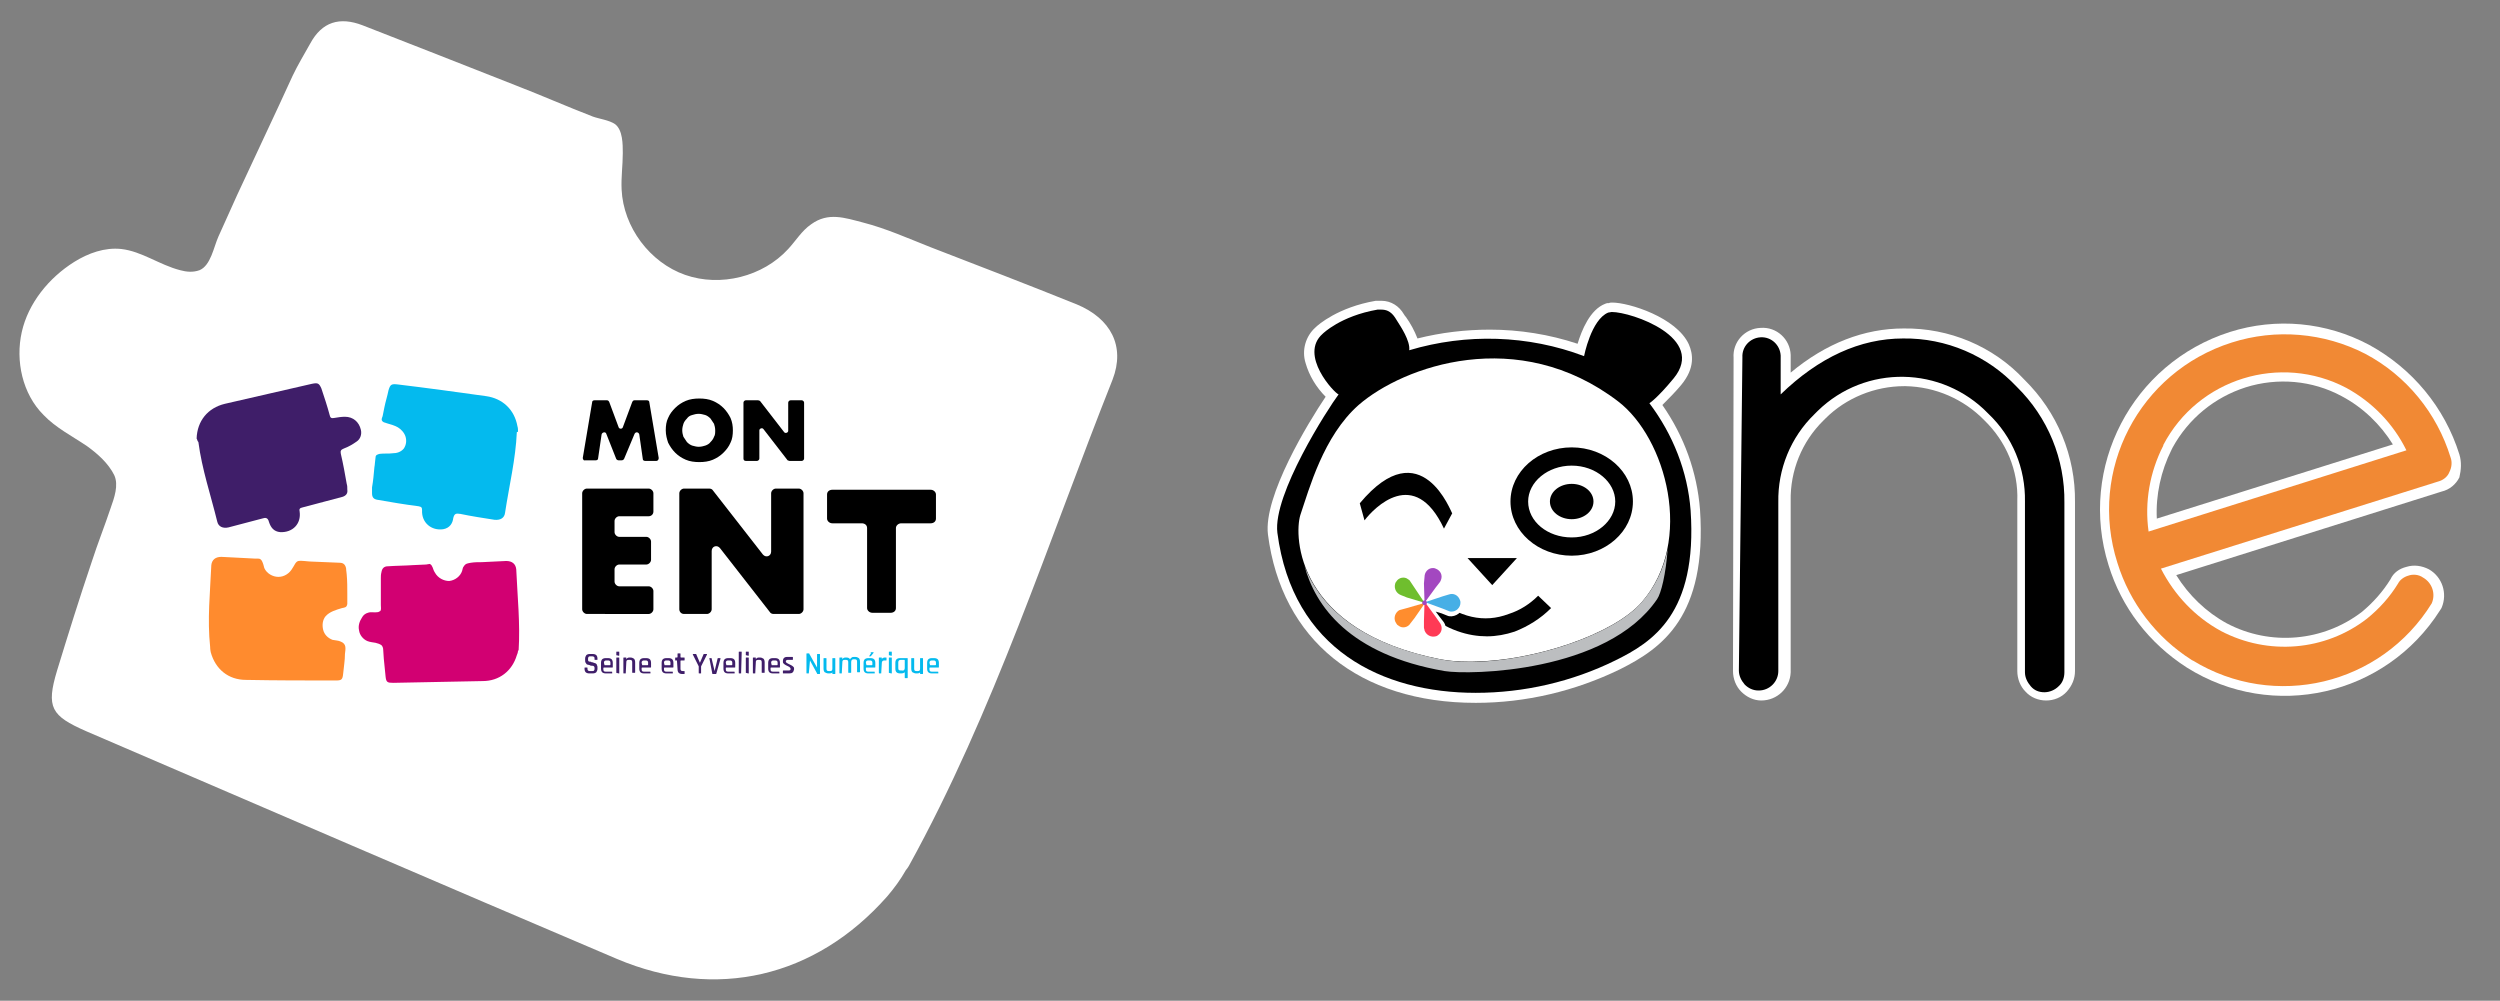 <?xml version="1.0" encoding="utf-8"?>
<!-- Generator: Adobe Illustrator 27.7.0, SVG Export Plug-In . SVG Version: 6.00 Build 0)  -->
<svg version="1.1" id="Calque_1" xmlns="http://www.w3.org/2000/svg" xmlns:xlink="http://www.w3.org/1999/xlink" x="0px" y="0px"
	 viewBox="0 0 424.7 170" style="enable-background:new 0 0 424.7 170;" xml:space="preserve">
<rect x="0" y="0" width="424.7" height="170" fill="#808080" stroke="none"/>
<style type="text/css">
	.st0{fill:#FFFFFF;}
	.st1{fill:#F18934;}
	.st2{fill:#BCBEC0;}
	.st3{fill:#A348C0;}
	.st4{fill:#6FBE2E;}
	.st5{fill:#FF8D2E;}
	.st6{fill:#FF3A55;}
	.st7{fill:#46AFE6;}
	.st8{fill:#3F1E69;}
	.st9{fill:#04BAEE;}
	.st10{fill:#FF8B2E;}
	.st11{fill:#D20072;}
</style>
<g>
	<g id="byONE-contour_00000144332953728488775240000013106278104027135880_">
		<path class="st0" d="M343.9,64.5c-5.3-5.7-12.8-8.8-20.5-8.7c-6.7,0-13.2,2.5-19.2,7.5v-3c-0.1-2.7-2.4-4.8-5.1-4.6
			c-2.7,0.1-4.8,2.4-4.6,5.1l-0.1,53.2c0,1.3,0.5,2.6,1.4,3.5c0.9,0.9,2.1,1.5,3.4,1.5c2.7,0,4.9-2.1,5-4.8c0,0,0-0.1,0-0.1V85.1
			c-0.1-5.1,1.9-10.1,5.6-13.7l0.3-0.3c3.5-3.5,8.4-5.5,13.4-5.5h0.2c5.1,0.1,9.9,2.2,13.4,5.8c3.7,3.6,5.8,8.5,5.6,13.7v28.9
			c0,1.3,0.5,2.6,1.4,3.5c0.9,1,2.2,1.5,3.5,1.5c1.3,0,2.6-0.5,3.5-1.5c0.9-1,1.4-2.2,1.4-3.5V85.3C352.6,77.5,349.5,70,343.9,64.5z
			"/>
		<path d="M296,60.7c-0.1-1.8,1.3-3.3,3.1-3.4c1.8-0.1,3.3,1.3,3.4,3.1V67c6.5-6.3,13.5-9.5,20.8-9.5c7.3-0.1,14.3,2.9,19.3,8.2
			c5.3,5.2,8.2,12.3,8.1,19.7v28.8c0,0.9-0.3,1.8-1,2.4c-0.6,0.6-1.5,1-2.4,1c-0.9,0-1.7-0.3-2.3-1c-0.6-0.7-1-1.5-1-2.4V85.2
			c0.1-5.6-2.1-11-6.2-14.9c-7.9-8.2-20.9-8.4-29-0.5c-0.1,0.1-0.2,0.2-0.3,0.3l-0.3,0.3c-4,3.9-6.2,9.3-6.1,14.9V114
			c0,1.8-1.5,3.3-3.3,3.3c0,0-0.1,0-0.1,0c-0.9,0-1.7-0.4-2.3-1c-0.6-0.7-1-1.5-1-2.4L296,60.7L296,60.7z"/>
		<path class="st0" d="M417.8,77.2c-2.5-8-8-14.6-15.3-18.6c-7.3-3.9-15.8-4.7-23.7-2.2c-16.6,5.3-25.8,23-20.6,39.6
			c2.2,7.2,6.9,13.3,13.3,17.4c14.6,9.2,33.8,4.8,43-9.7c0.1-0.1,0.1-0.2,0.2-0.3l0.1-0.2c1-2.4,0.1-5.2-2.2-6.5
			c-1.2-0.6-2.5-0.8-3.8-0.4c-1.2,0.3-2.2,1-2.7,2.1c-1.3,2.1-2.9,3.9-4.8,5.5c-6.6,5.1-15.6,5.9-23,2c-3.5-1.9-6.5-4.8-8.6-8.2
			l45.1-14.2c1.3-0.3,2.4-1.2,3-2.4C418.1,79.8,418.2,78.5,417.8,77.2z M406.5,75.5l-40.1,12.6c-0.2-4,0.7-8.1,2.5-11.7l0.2-0.4V76
			c2.7-4.9,7.1-8.5,12.4-10.2c5.4-1.7,11.3-1.2,16.3,1.5C401.4,69.2,404.4,72.1,406.5,75.5z"/>
		<path class="st1" d="M409.1,97.8c0.8-0.3,1.8-0.2,2.5,0.3c1.6,0.9,2.2,2.8,1.5,4.4c-8.6,13.9-26.7,18.2-40.6,9.7
			c-0.1,0-0.2-0.1-0.2-0.1c-6-3.8-10.5-9.7-12.6-16.5c-5-15.7,3.7-32.4,19.4-37.4c7.5-2.4,15.7-1.7,22.7,1.9
			c7,3.7,12.2,10.1,14.5,17.6c0.3,0.8,0.2,1.7-0.2,2.5c-0.3,0.8-1.1,1.4-1.9,1.6l-47.1,14.8c2.3,4.5,5.8,8.2,10.2,10.6
			c8,4.2,17.7,3.4,24.8-2.1c2.1-1.7,3.9-3.7,5.3-6C407.7,98.5,408.4,98,409.1,97.8z M408.8,76.5c-2.2-4.5-5.8-8.2-10.2-10.6
			c-11.2-5.9-25.2-1.6-31.1,9.7c0,0,0,0,0,0v0.1c-2.3,4.5-3.2,9.6-2.5,14.6L408.8,76.5z"/>
		<path class="st0" d="M288.8,86.6L288.8,86.6c-0.5-6.4-2.7-12.5-6.4-17.8c1.1-1.1,2.2-2.2,3.2-3.4c2.4-2.9,2-5.3,1.3-6.9
			c-2.1-4.6-10.2-7.1-13-7.1c-0.2,0-0.4,0-0.6,0.1h-0.3l-0.3,0.1c-2.6,1-4,4.5-4.7,6.8c-4.8-1.6-9.9-2.4-14.9-2.4
			c-4.2,0-8.3,0.5-12.3,1.5c-0.5-1.3-1.2-2.6-2-3.7l-0.1-0.1l-0.2-0.3c-0.8-1.4-2.2-2.3-3.8-2.3H234h-0.3c-6.4,1.1-9.8,4.1-10.2,4.5
			c-1.7,1.5-2.4,3.9-1.7,6.1c0.6,2.1,1.8,4.1,3.4,5.7c-2.9,4.3-10.6,16.9-9.8,23.4c2.3,17.9,15.5,28.6,35.3,28.6
			c8.5,0,16.9-2,24.5-5.7C282.4,110.1,290,104.7,288.8,86.6z"/>
		<path d="M287.2,86.7c-0.5-6.6-3-12.9-7-18.2c0,0,1.3-0.8,4.1-4.2c5.7-6.9-7.1-11.3-10.5-11.3c-0.2,0-0.4,0.1-0.6,0.1
			c-2.9,1.2-4.1,7.4-4.1,7.4c-9.5-3.6-20-3.9-29.7-1c0.2-1.6-1.5-4.1-2-4.9c-0.5-0.8-1.1-2-2.7-2H234c-6.3,1.1-9.3,4.1-9.3,4.1
			c-4.1,3.6,2,10.1,2.7,10.3c-1.8,2.4-11.2,17-10.4,23.5c2.6,19.9,17.9,27.2,33.7,27.2c8.2,0,16.4-1.9,23.7-5.5
			C280.7,109.1,288.4,104.3,287.2,86.7z"/>
		<path class="st0" d="M274.9,68.2c-17-13-36.5-6-44.1,0.6c-6,5.3-8.4,14.3-9.9,18.7c-1.1,3.6-0.7,19.7,23.8,24.5
			c1.6,0.3,3.2,0.4,4.7,0.4h0.8c10.3-0.1,23.9-4.6,28.7-10.1C287.9,91.9,283,74.4,274.9,68.2z"/>
		<path class="st2" d="M278.8,102.4c-5.7,6.5-24,11.6-34.1,9.6c-15-3-20.9-10-23.1-15.9c1.8,6.8,7.6,15.1,23.8,17.9
			c4.2,0.7,27.6,0.3,36.1-12.2c0.7-1,1.5-4.3,1.8-8.5C282.6,96.7,281.1,99.8,278.8,102.4z"/>
		<path d="M231,85.5l0.8,2.9c1.6-2.1,8.5-9.3,13.5,1.4l1.4-2.6C246.6,87.3,241.5,72.9,231,85.5z"/>
		<path d="M267,88.2c2,0,3.7-1.3,3.7-3c0-1.7-1.7-3-3.7-3s-3.7,1.3-3.7,3S265,88.2,267,88.2z"/>
		<path d="M267,94.4c-5.7,0-10.4-4.1-10.4-9.2c0-5.1,4.7-9.2,10.4-9.2s10.4,4.1,10.4,9.2C277.4,90.3,272.7,94.4,267,94.4z M267,79.1
			c-4.1,0-7.4,2.8-7.4,6.1c0,3.4,3.3,6.1,7.4,6.1s7.4-2.8,7.4-6.1C274.4,81.9,271.1,79.1,267,79.1z"/>
		<path d="M249.3,94.8h8.4l-4.2,4.6L249.3,94.8z"/>
		<path d="M252.6,108.1c-3.1,0-6.8-1-10.7-4.2l1.8-2.4c4.2,3.4,8.4,4.4,12.6,2.8c1.9-0.6,3.6-1.7,5-3.1l2.2,2.1
			c-1.8,1.8-3.9,3.1-6.2,4C255.8,107.8,254.2,108.1,252.6,108.1z"/>
		<path class="st0" d="M246.6,100.2c-0.2,0-0.5,0-0.7,0.1l-1,0.4l-1,0.3l0.6-0.8l0.7-0.9c0.4-0.6,0.5-1.3,0.3-2
			c-0.2-0.7-0.7-1.2-1.4-1.4c-0.2-0.1-0.4-0.1-0.7-0.1c-1.2,0-2.1,1-2.1,2.2c0,0,0,0,0,0v1.1v1l-0.6-0.8l-0.6-0.9
			c-0.7-1-2-1.2-3-0.5c-0.2,0.1-0.4,0.3-0.5,0.5c-0.4,0.6-0.5,1.3-0.3,2c0.2,0.7,0.7,1.2,1.4,1.4l1.1,0.3l1,0.3l-1,0.3l-1.1,0.3
			c-0.7,0.2-1.2,0.7-1.4,1.4c-0.2,0.7-0.1,1.4,0.3,2c0.7,1,2,1.2,3,0.5c0.2-0.1,0.4-0.3,0.5-0.5l0.6-0.9l0.6-0.8v1v1.1
			c0,0.6,0.2,1.1,0.6,1.5c0.4,0.4,0.9,0.6,1.5,0.7c0.2,0,0.5,0,0.7-0.1c0.7-0.2,1.2-0.7,1.4-1.4c0.2-0.7,0.1-1.4-0.3-1.9l-0.7-0.9
			l-0.6-0.8l1,0.3l1,0.4c0.2,0.1,0.5,0.1,0.7,0.1c1.2-0.1,2.1-1.1,2-2.3c-0.1-1.1-0.9-2-2-2V100.2z"/>
		<path class="st3" d="M242,98c0-0.8,0.6-1.5,1.4-1.5c0.2,0,0.3,0,0.5,0.1l0,0c0.8,0.3,1.2,1.1,0.9,1.9c-0.1,0.2-0.1,0.3-0.2,0.4
			l-0.7,0.9l-1.9,2.6l-0.1-3.3L242,98z"/>
		<path class="st4" d="M238,101.1c-0.8-0.3-1.2-1.1-1-1.9c0-0.1,0.1-0.3,0.2-0.4l0,0c0.4-0.7,1.4-0.9,2-0.4c0.2,0.1,0.3,0.2,0.4,0.4
			l0.6,0.9l1.8,2.7l-3-0.9L238,101.1z"/>
		<path class="st5" d="M239.6,105.9c-0.4,0.7-1.4,0.9-2,0.4c-0.2-0.1-0.3-0.2-0.4-0.4l0,0c-0.5-0.7-0.3-1.6,0.3-2.1
			c0.1-0.1,0.3-0.2,0.4-0.2l1.1-0.3l3.1-0.9l-1.8,2.6L239.6,105.9z"/>
		<path class="st6" d="M244.6,105.8c0.5,0.7,0.4,1.6-0.3,2.1c-0.1,0.1-0.3,0.2-0.4,0.2l0,0c-0.8,0.2-1.6-0.2-1.9-1
			c0-0.2-0.1-0.3-0.1-0.5v-1.1l0.1-3.3l1.9,2.6L244.6,105.8z"/>
		<path class="st7" d="M246.1,101c0.8-0.3,1.6,0.1,1.9,0.9c0.1,0.2,0.1,0.3,0.1,0.5l0,0c0,0.8-0.7,1.5-1.5,1.5c-0.2,0-0.3,0-0.5-0.1
			l-1-0.4l-3-1.1l3-1L246.1,101z"/>
		<ellipse class="st3" cx="242" cy="102.4" rx="0.4" ry="0.4"/>
	</g>
	<g>
		<path class="st0" d="M153.9,147.8c-0.9,1.6-2,3.1-3.2,4.5c-12.2,13.8-29.1,17.7-45.9,10.6c-30.1-12.8-60.2-25.8-90.2-38.7
			c-5.9-2.6-6.8-4-4.9-10.3c1.9-6.2,3.8-12.3,5.9-18.5c1-3.1,2.2-6.1,3.2-9.1c0.6-1.7,1.4-3.9,0.6-5.6c-1-2-2.8-3.6-4.6-4.9
			c-2.5-1.7-5.3-3.1-7.4-5.3c-3.6-3.6-4.8-9.2-3.7-14.1s4.6-9.2,8.9-11.9c2.4-1.5,5.2-2.5,8-2.2c3.5,0.4,6.5,2.7,10,3.6
			c1.1,0.3,2.2,0.4,3.3,0c1.9-0.8,2.4-3.9,3.2-5.7c1.1-2.4,2.1-4.7,3.2-7.1c3.1-6.7,6.3-13.4,9.4-20.2c0.9-1.9,2-3.7,3-5.5
			c2-3.7,5-4.6,8.9-3.1c8.7,3.4,17.4,6.8,26,10.2c4.4,1.7,8.7,3.6,13.1,5.3c1.1,0.4,2.8,0.6,3.8,1.3c1.3,1,1.3,3.4,1.3,4.9
			c0,2.1-0.3,4.1-0.2,6.2c0.3,6.4,4.8,12.4,10.8,14.5c6,2.1,13.2,0.3,17.5-4.4c1.3-1.4,2.3-3.1,3.9-4.2c2.9-2.1,5.7-1.1,8.8-0.3
			c3.9,1,7.7,2.7,11.5,4.2c8.3,3.2,16.6,6.4,24.8,9.7c5.8,2.4,8.3,7.1,6.1,12.8c-11,27.7-20.1,56.3-34.6,82.6
			C154.2,147.4,154.1,147.6,153.9,147.8z"/>
		<g>
			<g>
				<path class="st8" d="M33.4,74.5c0.1-3,1.9-5.2,4.8-5.9c4.9-1.1,9.9-2.3,14.8-3.4c1-0.2,1.2-0.1,1.6,0.8c0.5,1.5,1,3,1.4,4.5
					c0.1,0.5,0.3,0.6,0.8,0.5c0.6-0.1,1.2-0.2,1.8-0.2c1.4,0,2.4,0.9,2.7,2.2c0.2,0.8-0.1,1.6-0.7,2c-0.7,0.5-1.4,0.9-2.2,1.2
					c-0.5,0.2-0.6,0.4-0.5,0.9c0.4,1.7,0.7,3.4,1,5.1c0.1,0.3,0.1,0.6,0.1,1c0.1,0.6-0.2,1-0.8,1.2c-2.3,0.6-4.5,1.2-6.8,1.8
					c-0.5,0.1-0.6,0.3-0.5,0.7c0.3,2.1-1.2,3.6-3.3,3.5c-1.1-0.1-1.6-0.8-1.9-1.7c-0.2-0.8-0.6-0.8-1.2-0.6c-1.9,0.5-3.8,1-5.7,1.5
					c-0.9,0.2-1.7-0.1-1.9-1c-1.1-4.5-2.6-8.9-3.2-13.5C33.5,74.9,33.5,74.6,33.4,74.5z"/>
				<path class="st9" d="M88,73.3c0-0.3,0-0.6-0.1-0.9c-0.5-2.8-2.5-4.7-5.3-5.1c-5-0.7-10.1-1.4-15.1-2c-1-0.1-1.2,0-1.5,1
					c-0.2,1-0.5,1.9-0.7,2.9c-0.1,0.5-0.2,1-0.3,1.5c-0.1,0.3-0.3,0.6,0,0.9c0.2,0.2,0.5,0.2,0.7,0.3c0.7,0.2,1.4,0.4,1.9,0.7
					s1.1,0.9,1.3,1.6c0.2,0.7,0.1,1.4-0.3,2c-0.5,0.6-1.2,0.8-1.9,0.8c-0.7,0.1-1.4,0-2.2,0.1c-0.4,0.1-0.7,0.2-0.7,0.6
					c-0.1,0.6-0.1,1.2-0.2,1.7c-0.1,1.1-0.2,2.3-0.4,3.4c0,0.3,0,0.6,0,1c0,0.7,0.3,1,0.9,1.1c2.3,0.4,4.6,0.8,7,1.1
					c0.5,0.1,0.6,0.2,0.6,0.7c-0.1,2.1,1.6,3.5,3.6,3.2c1.1-0.2,1.6-1,1.7-1.9c0.2-0.8,0.5-0.8,1.2-0.7c1.9,0.4,3.9,0.7,5.8,1
					c1,0.1,1.7-0.3,1.8-1.2c0.7-4.6,1.8-9.1,2-13.7C88,73.4,88,73.3,88,73.3z"/>
				<path class="st10" d="M35.8,110.8c0.8,2.9,3,4.7,6,4.7c5.1,0.1,10.1,0.1,15.2,0.1c1,0,1.2-0.1,1.3-1.2c0.1-1.1,0.3-2.2,0.3-3.3
					c0.1-0.9,0.3-1.7-0.7-2.1c-0.4-0.2-0.9-0.2-1.4-0.3c-0.8-0.3-1.4-0.9-1.6-1.7s-0.1-1.7,0.4-2.3c0.7-0.8,1.8-1.1,2.8-1.4
					c0.5-0.1,0.8-0.1,0.9-0.7c0-0.6,0-1.1,0-1.7c0-1.1,0-2.2-0.1-3.3c0-0.3-0.1-0.6-0.1-1c-0.1-0.6-0.4-1-1.1-1
					c-1.6-0.1-3.2-0.1-4.8-0.2c-0.6,0-1.6-0.2-2.2-0.1c-0.5,0.1-0.7,0.8-1,1.2c-0.5,0.9-1.4,1.5-2.4,1.5c-1,0-2-0.6-2.4-1.5
					c-0.1-0.4-0.2-0.8-0.4-1.2c-0.3-0.5-0.6-0.4-1.1-0.4c-0.6,0-1.3-0.1-1.9-0.1c-1.3-0.1-2.6-0.1-3.9-0.2c-1,0-1.6,0.5-1.7,1.4
					c-0.2,4.6-0.7,9.2-0.2,13.9C35.7,110.4,35.8,110.7,35.8,110.8z"/>
				<path class="st11" d="M88,110.5c0,0.3-0.1,0.6-0.2,0.8c-0.8,2.7-3,4.4-5.8,4.4c-5.1,0.1-10.1,0.2-15.2,0.3c-1,0-1.2-0.1-1.3-1.1
					c-0.1-1-0.2-2-0.3-3c0-0.5-0.1-1-0.1-1.5c0-0.3-0.1-0.6-0.3-0.8c-0.3-0.2-0.6-0.3-1-0.4c-0.5-0.1-0.9-0.1-1.4-0.3
					c-0.7-0.3-1.3-1-1.4-1.8c-0.2-0.8,0.1-1.6,0.5-2.2c0.2-0.4,0.6-0.7,1-0.8c0.5-0.2,1.1,0,1.6-0.1c0.2,0,0.3-0.1,0.5-0.2
					c0.2-0.2,0.1-0.7,0.1-1c0-0.4,0-0.8,0-1.2c0-1.1,0-2.3,0-3.4c0-0.3,0-0.6,0.1-1c0.1-0.6,0.4-1,1.1-1c1.4-0.1,2.9-0.1,4.3-0.2
					c0.7,0,1.5-0.1,2.2-0.1c0.2,0,0.4-0.1,0.6-0.1c0.3,0.1,0.4,0.4,0.5,0.6c0.1,0.3,0.2,0.6,0.4,0.9c0.5,0.9,1.5,1.4,2.4,1.4
					c1-0.1,1.9-0.8,2.2-1.7c0.1-0.3,0.1-0.6,0.3-0.8c0.3-0.5,0.7-0.5,1.2-0.6c0.6-0.1,1.3-0.1,1.9-0.1c1.4-0.1,2.7-0.1,4.1-0.2
					c1,0,1.6,0.5,1.7,1.4c0.2,4.6,0.7,9.2,0.4,13.9C88,110.4,88,110.4,88,110.5z"/>
			</g>
			<g>
				<path d="M99,77.8l1.6-9.5c0-0.2,0.2-0.3,0.4-0.3h2.1c0.2,0,0.3,0.1,0.4,0.3l1.6,4.3c0.1,0.3,0.6,0.3,0.7,0l1.6-4.3
					c0.1-0.2,0.2-0.3,0.4-0.3h2.1c0.2,0,0.4,0.1,0.4,0.3l1.6,9.5c0,0.2-0.1,0.5-0.4,0.5h-1.9c-0.2,0-0.4-0.1-0.4-0.3l-0.6-4.2
					c-0.1-0.4-0.6-0.5-0.8-0.1L106,78c-0.1,0.1-0.2,0.2-0.4,0.2h-0.5c-0.2,0-0.3-0.1-0.4-0.2l-1.7-4.3c-0.1-0.4-0.7-0.3-0.8,0.1
					l-0.6,4.1c0,0.2-0.2,0.3-0.4,0.3h-1.9C99.2,78.3,99,78,99,77.8z"/>
				<path d="M113.1,73.1c0-0.8,0.1-1.5,0.4-2.1c0.3-0.7,0.7-1.2,1.2-1.7s1.1-0.9,1.8-1.2c0.7-0.3,1.5-0.4,2.3-0.4
					c0.8,0,1.6,0.1,2.3,0.4c0.7,0.3,1.3,0.7,1.8,1.2s0.9,1.1,1.2,1.7c0.3,0.7,0.4,1.4,0.4,2.1c0,0.8-0.1,1.5-0.4,2.1
					c-0.3,0.7-0.7,1.2-1.2,1.7c-0.5,0.5-1.1,0.9-1.8,1.2c-0.7,0.3-1.5,0.4-2.3,0.4c-0.8,0-1.6-0.1-2.3-0.4c-0.7-0.3-1.3-0.7-1.8-1.2
					c-0.5-0.5-0.9-1.1-1.2-1.7C113.3,74.6,113.1,73.9,113.1,73.1z M115.9,73.1c0,0.4,0.1,0.8,0.2,1.1c0.2,0.3,0.4,0.6,0.6,0.9
					c0.3,0.3,0.6,0.5,0.9,0.6c0.4,0.1,0.7,0.2,1.1,0.2s0.8-0.1,1.1-0.2s0.7-0.3,0.9-0.6c0.3-0.3,0.5-0.6,0.6-0.9
					c0.2-0.3,0.2-0.7,0.2-1.1s-0.1-0.8-0.2-1.1c-0.2-0.3-0.4-0.6-0.6-0.9c-0.3-0.3-0.6-0.5-0.9-0.6c-0.4-0.1-0.7-0.2-1.1-0.2
					s-0.8,0.1-1.1,0.2c-0.4,0.1-0.7,0.3-0.9,0.6c-0.3,0.3-0.5,0.6-0.6,0.9C116,72.3,115.9,72.7,115.9,73.1z"/>
				<path d="M126.3,77.9v-9.5c0-0.2,0.2-0.4,0.4-0.4h2.1c0.1,0,0.2,0.1,0.3,0.1l4.1,5.3c0.2,0.3,0.7,0.1,0.7-0.2v-4.8
					c0-0.2,0.2-0.4,0.4-0.4h1.9c0.2,0,0.4,0.2,0.4,0.4v9.5c0,0.2-0.2,0.4-0.4,0.4h-2.1c-0.1,0-0.2-0.1-0.3-0.1l-4.1-5.3
					c-0.2-0.3-0.7-0.1-0.7,0.2v4.8c0,0.2-0.2,0.4-0.4,0.4h-1.9C126.4,78.3,126.3,78.1,126.3,77.9z"/>
				<path d="M115.4,103.5V83.8c0-0.4,0.4-0.8,0.8-0.8h4.3c0.2,0,0.5,0.1,0.6,0.3l8.5,10.9c0.5,0.6,1.4,0.3,1.4-0.5v-9.9
					c0-0.4,0.4-0.8,0.8-0.8h3.9c0.4,0,0.8,0.4,0.8,0.8v19.7c0,0.4-0.4,0.8-0.8,0.8h-4.3c-0.2,0-0.5-0.1-0.6-0.3l-8.5-10.9
					c-0.5-0.6-1.4-0.3-1.4,0.5v9.9c0,0.4-0.4,0.8-0.8,0.8h-3.9C115.7,104.3,115.4,103.9,115.4,103.5z"/>
				<path d="M110.2,87.7h-5c-0.4,0-0.8,0.4-0.8,0.8v1.9c0,0.4,0.4,0.8,0.8,0.8h4.6c0.4,0,0.8,0.4,0.8,0.8v3.1c0,0.4-0.4,0.8-0.8,0.8
					h-4.6c-0.4,0-0.8,0.4-0.8,0.8v2.1c0,0.4,0.4,0.8,0.8,0.8h5c0.4,0,0.8,0.4,0.8,0.8v3.1c0,0.4-0.4,0.8-0.8,0.8H99.7
					c-0.4,0-0.8-0.4-0.8-0.8V83.8c0-0.4,0.4-0.8,0.8-0.8h10.5c0.4,0,0.8,0.4,0.8,0.8v3.1C111,87.4,110.6,87.7,110.2,87.7z"/>
				<path d="M152.2,89.7v13.6c0,0.5-0.4,0.8-0.9,0.8h-3.1c-0.5,0-0.9-0.4-0.9-0.8V89.7c0-0.5-0.4-0.8-0.9-0.8h-5
					c-0.5,0-0.9-0.4-0.9-0.8V84c0-0.5,0.4-0.8,0.9-0.8h16.7c0.5,0,0.9,0.4,0.9,0.8v4.1c0,0.5-0.4,0.8-0.9,0.8h-5
					C152.6,88.9,152.2,89.3,152.2,89.7z"/>
			</g>
			<g>
				<path class="st8" d="M99.3,113.6v-0.1c0-0.1,0-0.1,0.1-0.1h0.3c0.1,0,0.1,0,0.1,0.1v0.1c0,0.1,0,0.2,0.1,0.3
					c0.1,0.1,0.2,0.1,0.3,0.1h0.4c0.1,0,0.3,0,0.3-0.1c0.1-0.1,0.1-0.2,0.1-0.3v-0.1c0-0.1,0-0.2-0.1-0.3c-0.1-0.1-0.2-0.1-0.3-0.1
					c-0.1,0-0.3,0-0.4-0.1c-0.1,0-0.3-0.1-0.4-0.1c-0.1,0-0.2-0.1-0.3-0.3c-0.1-0.1-0.1-0.3-0.1-0.5v-0.2c0-0.3,0.1-0.4,0.2-0.6
					c0.1-0.1,0.3-0.2,0.6-0.2h0.5c0.3,0,0.5,0.1,0.6,0.2c0.1,0.1,0.2,0.3,0.2,0.6v0.1c0,0.1,0,0.1-0.1,0.1h-0.3
					c-0.1,0-0.1,0-0.1-0.1v-0.1c0-0.1,0-0.3-0.1-0.3c-0.1-0.1-0.2-0.1-0.3-0.1h-0.3c-0.1,0-0.3,0-0.3,0.1c-0.1,0.1-0.1,0.2-0.1,0.3
					v0.2c0,0.2,0.1,0.3,0.3,0.3c0.1,0,0.2,0,0.3,0.1c0.1,0,0.2,0,0.4,0.1c0.1,0,0.2,0.1,0.3,0.1c0.1,0.1,0.2,0.1,0.2,0.3
					c0.1,0.1,0.1,0.3,0.1,0.4v0.2c0,0.3-0.1,0.4-0.2,0.6c-0.1,0.1-0.3,0.2-0.6,0.2h-0.6c-0.3,0-0.5-0.1-0.6-0.2
					C99.4,114.1,99.3,113.9,99.3,113.6z"/>
				<path class="st8" d="M104,114.4h-1.1c-0.3,0-0.5-0.1-0.6-0.2c-0.1-0.1-0.2-0.3-0.2-0.6v-1c0-0.3,0.1-0.5,0.2-0.6
					s0.3-0.2,0.6-0.2h0.4c0.3,0,0.5,0.1,0.6,0.2c0.1,0.1,0.2,0.3,0.2,0.6v0.7c0,0.1,0,0.1-0.1,0.1h-1.4c0,0-0.1,0-0.1,0.1v0.2
					c0,0.3,0.1,0.4,0.4,0.4h1c0.1,0,0.1,0,0.1,0.1L104,114.4C104.1,114.4,104.1,114.4,104,114.4z M102.7,113h0.9c0,0,0.1,0,0.1-0.1
					v-0.3c0-0.1,0-0.2-0.1-0.3c-0.1-0.1-0.2-0.1-0.3-0.1H103c-0.1,0-0.2,0-0.3,0.1c-0.1,0.1-0.1,0.2-0.1,0.3L102.7,113
					C102.6,113,102.6,113,102.7,113z"/>
				<path class="st8" d="M104.7,111.3v-0.5c0-0.1,0-0.1,0.1-0.1h0.3c0.1,0,0.1,0,0.1,0.1v0.5c0,0.1,0,0.1-0.1,0.1L104.7,111.3
					C104.8,111.4,104.7,111.4,104.7,111.3z M104.7,114.3v-2.5c0-0.1,0-0.1,0.1-0.1h0.3c0.1,0,0.1,0,0.1,0.1v2.5c0,0,0,0.1,0,0.1
					c0,0,0,0-0.1,0L104.7,114.3C104.8,114.4,104.7,114.4,104.7,114.3z"/>
				<path class="st8" d="M106.3,114.4H106c-0.1,0-0.1,0-0.1-0.1v-2.5c0-0.1,0-0.1,0.1-0.1h0.3c0.1,0,0.1,0,0.1,0.1v0.2h0
					c0.1-0.2,0.3-0.3,0.5-0.3h0.2c0.3,0,0.4,0.1,0.6,0.2c0.1,0.1,0.2,0.3,0.2,0.6v1.7c0,0.1,0,0.1-0.1,0.1h-0.3
					c-0.1,0-0.1,0-0.1-0.1v-1.7c0-0.3-0.1-0.4-0.4-0.4h-0.2c-0.3,0-0.4,0.1-0.4,0.4L106.3,114.4
					C106.4,114.4,106.4,114.4,106.3,114.4z"/>
				<path class="st8" d="M110.5,114.4h-1.1c-0.3,0-0.5-0.1-0.6-0.2c-0.1-0.1-0.2-0.3-0.2-0.6v-1c0-0.3,0.1-0.5,0.2-0.6
					s0.3-0.2,0.6-0.2h0.4c0.3,0,0.5,0.1,0.6,0.2s0.2,0.3,0.2,0.6v0.7c0,0.1,0,0.1-0.1,0.1h-1.4c0,0-0.1,0-0.1,0.1v0.2
					c0,0.3,0.1,0.4,0.4,0.4h1c0.1,0,0.1,0,0.1,0.1L110.5,114.4C110.6,114.4,110.5,114.4,110.5,114.4z M109.1,113h0.9
					c0,0,0.1,0,0.1-0.1v-0.3c0-0.1,0-0.2-0.1-0.3c-0.1-0.1-0.2-0.1-0.3-0.1h-0.3c-0.1,0-0.2,0-0.3,0.1c-0.1,0.1-0.1,0.2-0.1,0.3
					L109.1,113C109.1,113,109.1,113,109.1,113z"/>
				<path class="st8" d="M114.3,114.4h-1.1c-0.3,0-0.5-0.1-0.6-0.2c-0.1-0.1-0.2-0.3-0.2-0.6v-1c0-0.3,0.1-0.5,0.2-0.6
					c0.1-0.1,0.3-0.2,0.6-0.2h0.4c0.3,0,0.5,0.1,0.6,0.2s0.2,0.3,0.2,0.6v0.7c0,0.1,0,0.1-0.1,0.1h-1.4c0,0-0.1,0-0.1,0.1v0.2
					c0,0.3,0.1,0.4,0.4,0.4h1c0.1,0,0.1,0,0.1,0.1L114.3,114.4C114.3,114.4,114.3,114.4,114.3,114.4z M112.9,113h0.9
					c0,0,0.1,0,0.1-0.1v-0.3c0-0.1,0-0.2-0.1-0.3c-0.1-0.1-0.2-0.1-0.3-0.1h-0.3c-0.1,0-0.2,0-0.3,0.1c-0.1,0.1-0.1,0.2-0.1,0.3
					L112.9,113C112.8,113,112.9,113,112.9,113z"/>
				<path class="st8" d="M115,112.2h-0.2c0,0-0.1,0-0.1,0c0,0,0,0,0-0.1v-0.3c0-0.1,0-0.1,0.1-0.1h0.2c0,0,0.1,0,0.1-0.1v-0.5
					c0-0.1,0-0.1,0.1-0.1h0.3c0.1,0,0.1,0,0.1,0.1v0.5c0,0,0,0.1,0.1,0.1h0.5c0.1,0,0.1,0,0.1,0.1v0.3c0,0.1,0,0.1-0.1,0.1h-0.5
					c0,0-0.1,0-0.1,0.1v1.3c0,0.3,0.1,0.4,0.4,0.4h0.2c0.1,0,0.1,0,0.1,0.1v0.3c0,0.1,0,0.1-0.1,0.1h-0.3c-0.3,0-0.5-0.1-0.6-0.2
					c-0.1-0.1-0.2-0.3-0.2-0.6L115,112.2C115.1,112.2,115.1,112.2,115,112.2z"/>
				<path class="st8" d="M119.1,114.4h-0.3c-0.1,0-0.1,0-0.1-0.1v-1.1l-1-2c0,0,0-0.1,0-0.1c0,0,0,0,0.1,0h0.4c0,0,0.1,0,0.1,0.1
					l0.6,1.4h0l0.6-1.4c0-0.1,0.1-0.1,0.1-0.1h0.4c0,0,0,0,0.1,0c0,0,0,0,0,0.1l-1,2L119.1,114.4
					C119.2,114.4,119.2,114.4,119.1,114.4z"/>
				<path class="st8" d="M120.5,111.8h0.3c0.1,0,0.1,0,0.1,0.1l0.5,2.1h0l0.5-2.1c0-0.1,0.1-0.1,0.1-0.1h0.3c0.1,0,0.1,0,0.1,0.1
					l-0.7,2.5c0,0.1-0.1,0.1-0.1,0.1h-0.5c-0.1,0-0.1,0-0.1-0.1L120.5,111.8C120.4,111.8,120.4,111.8,120.5,111.8z"/>
				<path class="st8" d="M124.8,114.4h-1.1c-0.3,0-0.5-0.1-0.6-0.2c-0.1-0.1-0.2-0.3-0.2-0.6v-1c0-0.3,0.1-0.5,0.2-0.6
					c0.1-0.1,0.3-0.2,0.6-0.2h0.4c0.3,0,0.5,0.1,0.6,0.2c0.1,0.1,0.2,0.3,0.2,0.6v0.7c0,0.1,0,0.1-0.1,0.1h-1.4c0,0-0.1,0-0.1,0.1
					v0.2c0,0.3,0.1,0.4,0.4,0.4h1c0.1,0,0.1,0,0.1,0.1L124.8,114.4C124.9,114.4,124.9,114.4,124.8,114.4z M123.4,113h0.9
					c0,0,0.1,0,0.1-0.1v-0.3c0-0.1,0-0.2-0.1-0.3c-0.1-0.1-0.2-0.1-0.3-0.1h-0.3c-0.1,0-0.2,0-0.3,0.1c-0.1,0.1-0.1,0.2-0.1,0.3
					L123.4,113C123.4,113,123.4,113,123.4,113z"/>
				<path class="st8" d="M125.9,114.4h-0.3c-0.1,0-0.1,0-0.1-0.1v-3.5c0-0.1,0-0.1,0.1-0.1h0.3c0.1,0,0.1,0,0.1,0.1L125.9,114.4
					C126,114.4,126,114.4,125.9,114.4z"/>
				<path class="st8" d="M126.7,111.3v-0.5c0-0.1,0-0.1,0.1-0.1h0.3c0.1,0,0.1,0,0.1,0.1v0.5c0,0.1,0,0.1-0.1,0.1L126.7,111.3
					C126.7,111.4,126.7,111.4,126.7,111.3z M126.7,114.3v-2.5c0-0.1,0-0.1,0.1-0.1h0.3c0.1,0,0.1,0,0.1,0.1v2.5c0,0,0,0.1,0,0.1
					c0,0,0,0-0.1,0L126.7,114.3C126.7,114.4,126.7,114.4,126.7,114.3z"/>
				<path class="st8" d="M128.3,114.4H128c-0.1,0-0.1,0-0.1-0.1v-2.5c0-0.1,0-0.1,0.1-0.1h0.3c0.1,0,0.1,0,0.1,0.1v0.2h0
					c0.1-0.2,0.3-0.3,0.5-0.3h0.2c0.3,0,0.4,0.1,0.6,0.2c0.1,0.1,0.2,0.3,0.2,0.6v1.7c0,0.1,0,0.1-0.1,0.1h-0.3
					c-0.1,0-0.1,0-0.1-0.1v-1.7c0-0.3-0.1-0.4-0.4-0.4h-0.2c-0.3,0-0.4,0.1-0.4,0.4L128.3,114.4
					C128.4,114.4,128.4,114.4,128.3,114.4z"/>
				<path class="st8" d="M132.4,114.4h-1.1c-0.3,0-0.5-0.1-0.6-0.2c-0.1-0.1-0.2-0.3-0.2-0.6v-1c0-0.3,0.1-0.5,0.2-0.6
					c0.1-0.1,0.3-0.2,0.6-0.2h0.4c0.3,0,0.5,0.1,0.6,0.2s0.2,0.3,0.2,0.6v0.7c0,0.1,0,0.1-0.1,0.1h-1.4c0,0-0.1,0-0.1,0.1v0.2
					c0,0.3,0.1,0.4,0.4,0.4h1c0.1,0,0.1,0,0.1,0.1L132.4,114.4C132.5,114.4,132.5,114.4,132.4,114.4z M131.1,113h0.9
					c0,0,0.1,0,0.1-0.1v-0.3c0-0.1,0-0.2-0.1-0.3c-0.1-0.1-0.2-0.1-0.3-0.1h-0.3c-0.1,0-0.2,0-0.3,0.1c-0.1,0.1-0.1,0.2-0.1,0.3
					L131.1,113C131,113,131,113,131.1,113z"/>
				<path class="st8" d="M134.1,114.4h-1c-0.1,0-0.1,0-0.1-0.1v-0.3c0-0.1,0-0.1,0.1-0.1h0.9c0.2,0,0.3-0.1,0.3-0.2v-0.1
					c0-0.1-0.1-0.2-0.2-0.3l-0.6-0.3c-0.2-0.1-0.3-0.2-0.4-0.3c-0.1-0.1-0.1-0.2-0.1-0.4c0-0.4,0.2-0.7,0.7-0.7h0.9
					c0.1,0,0.1,0,0.1,0.1v0.3c0,0.1,0,0.1-0.1,0.1h-0.8c-0.1,0-0.2,0-0.2,0.1c-0.1,0-0.1,0.1-0.1,0.1v0.1c0,0.1,0.1,0.2,0.3,0.3
					l0.6,0.3c0.2,0.1,0.3,0.2,0.4,0.3s0.1,0.2,0.1,0.4C134.8,114.2,134.6,114.4,134.1,114.4z"/>
			</g>
			<g>
				<path class="st9" d="M137.4,114.4h-0.3c-0.1,0-0.1,0-0.1-0.1v-3.2c0-0.1,0-0.1,0.1-0.1h0.3c0.1,0,0.1,0,0.1,0.1l1.3,2.3h0v-2.2
					c0-0.1,0-0.1,0.1-0.1h0.3c0.1,0,0.1,0,0.1,0.1v3.2c0,0.1,0,0.1-0.1,0.1h-0.3c-0.1,0-0.1,0-0.1-0.1l-1.2-2.2h0L137.4,114.4
					C137.5,114.4,137.4,114.4,137.4,114.4z"/>
				<path class="st9" d="M140.9,114.4h-0.2c-0.2,0-0.4-0.1-0.6-0.2c-0.1-0.1-0.2-0.3-0.2-0.6v-1.7c0-0.1,0-0.1,0.1-0.1h0.3
					c0.1,0,0.1,0,0.1,0.1v1.7c0,0.3,0.1,0.4,0.4,0.4h0.2c0.3,0,0.4-0.1,0.4-0.4v-1.7c0-0.1,0-0.1,0.1-0.1h0.3c0.1,0,0.1,0,0.1,0.1
					v2.5c0,0.1,0,0.1-0.1,0.1h-0.3c-0.1,0-0.1,0-0.1-0.1v-0.2h0C141.4,114.3,141.2,114.4,140.9,114.4z"/>
				<path class="st9" d="M143,114.4h-0.3c-0.1,0-0.1,0-0.1-0.1v-2.5c0-0.1,0-0.1,0.1-0.1h0.3c0.1,0,0.1,0,0.1,0.1v0.2h0
					c0.1-0.2,0.3-0.3,0.5-0.3h0.2c0.3,0,0.5,0.1,0.6,0.3c0.1-0.1,0.1-0.2,0.3-0.3c0.1-0.1,0.2-0.1,0.4-0.1h0.2
					c0.3,0,0.4,0.1,0.6,0.2c0.1,0.1,0.2,0.3,0.2,0.6v1.7c0,0.1,0,0.1-0.1,0.1h-0.3c-0.1,0-0.1,0-0.1-0.1v-1.7c0-0.3-0.1-0.4-0.4-0.4
					H145c-0.3,0-0.4,0.2-0.4,0.5v1.7c0,0.1,0,0.1-0.1,0.1h-0.3c-0.1,0-0.1,0-0.1-0.1v-1.7c0-0.3-0.1-0.4-0.4-0.4h-0.2
					c-0.3,0-0.4,0.1-0.4,0.4L143,114.4C143.1,114.4,143.1,114.4,143,114.4z"/>
				<path class="st9" d="M148.6,114.4h-1.1c-0.3,0-0.5-0.1-0.6-0.2c-0.1-0.1-0.2-0.3-0.2-0.6v-1c0-0.3,0.1-0.5,0.2-0.6
					c0.1-0.1,0.3-0.2,0.6-0.2h0.4c0.3,0,0.5,0.1,0.6,0.2c0.1,0.1,0.2,0.3,0.2,0.6v0.7c0,0.1,0,0.1-0.1,0.1h-1.4c0,0-0.1,0-0.1,0.1
					v0.2c0,0.3,0.1,0.4,0.4,0.4h1c0.1,0,0.1,0,0.1,0.1L148.6,114.4C148.7,114.4,148.6,114.4,148.6,114.4z M147.2,113h0.9
					c0,0,0.1,0,0.1-0.1v-0.3c0-0.1,0-0.2-0.1-0.3c-0.1-0.1-0.2-0.1-0.3-0.1h-0.3c-0.1,0-0.2,0-0.3,0.1c-0.1,0.1-0.1,0.2-0.1,0.3
					L147.2,113C147.1,113,147.2,113,147.2,113z M147.9,110.8h0.4c0,0,0.1,0,0.1,0c0,0,0,0,0,0.1l-0.4,0.5c0,0-0.1,0.1-0.1,0.1h-0.2
					c-0.1,0-0.1,0,0-0.1l0.3-0.5C147.8,110.8,147.8,110.8,147.9,110.8z"/>
				<path class="st9" d="M149.7,114.4h-0.3c-0.1,0-0.1,0-0.1-0.1v-2.5c0-0.1,0-0.1,0.1-0.1h0.3c0.1,0,0.1,0,0.1,0.1v0.2h0
					c0-0.1,0.1-0.2,0.2-0.2c0.1-0.1,0.2-0.1,0.3-0.1h0.2c0.1,0,0.1,0,0.1,0.1v0.3c0,0.1,0,0.1-0.1,0.1h-0.3c-0.3,0-0.4,0.2-0.4,0.5
					L149.7,114.4C149.7,114.4,149.7,114.4,149.7,114.4z"/>
				<path class="st9" d="M151,111.3v-0.5c0-0.1,0-0.1,0.1-0.1h0.3c0.1,0,0.1,0,0.1,0.1v0.5c0,0.1,0,0.1-0.1,0.1L151,111.3
					C151,111.4,151,111.4,151,111.3z M151,114.3v-2.5c0-0.1,0-0.1,0.1-0.1h0.3c0.1,0,0.1,0,0.1,0.1v2.5c0,0,0,0.1,0,0.1
					c0,0,0,0-0.1,0L151,114.3C151,114.4,151,114.4,151,114.3z"/>
				<path class="st9" d="M153.1,114.4h-0.2c-0.3,0-0.5-0.1-0.6-0.2c-0.1-0.1-0.2-0.3-0.2-0.6v-1c0-0.3,0.1-0.5,0.2-0.6
					c0.1-0.1,0.3-0.2,0.6-0.2h1.2c0.1,0,0.1,0,0.1,0.1v3.2c0,0.1,0,0.1-0.1,0.1h-0.3c-0.1,0-0.1,0-0.1-0.1v-0.9h0
					C153.6,114.3,153.4,114.4,153.1,114.4z M153.7,113.5v-1.3c0,0,0-0.1-0.1-0.1H153c-0.2,0-0.4,0.1-0.4,0.4v1
					c0,0.3,0.1,0.4,0.4,0.4h0.2C153.5,114,153.7,113.8,153.7,113.5z"/>
				<path class="st9" d="M155.8,114.4h-0.2c-0.2,0-0.4-0.1-0.6-0.2c-0.1-0.1-0.2-0.3-0.2-0.6v-1.7c0-0.1,0-0.1,0.1-0.1h0.3
					c0.1,0,0.1,0,0.1,0.1v1.7c0,0.3,0.1,0.4,0.4,0.4h0.2c0.3,0,0.4-0.1,0.4-0.4v-1.7c0-0.1,0-0.1,0.1-0.1h0.3c0.1,0,0.1,0,0.1,0.1
					v2.5c0,0.1,0,0.1-0.1,0.1h-0.3c-0.1,0-0.1,0-0.1-0.1v-0.2h0C156.3,114.3,156.1,114.4,155.8,114.4z"/>
				<path class="st9" d="M159.4,114.4h-1.1c-0.3,0-0.5-0.1-0.6-0.2c-0.1-0.1-0.2-0.3-0.2-0.6v-1c0-0.3,0.1-0.5,0.2-0.6
					c0.1-0.1,0.3-0.2,0.6-0.2h0.4c0.3,0,0.5,0.1,0.6,0.2c0.1,0.1,0.2,0.3,0.2,0.6v0.7c0,0.1,0,0.1-0.1,0.1H158c0,0-0.1,0-0.1,0.1
					v0.2c0,0.3,0.1,0.4,0.4,0.4h1c0.1,0,0.1,0,0.1,0.1L159.4,114.4C159.5,114.4,159.4,114.4,159.4,114.4z M158,113h0.9
					c0,0,0.1,0,0.1-0.1v-0.3c0-0.1,0-0.2-0.1-0.3c-0.1-0.1-0.2-0.1-0.3-0.1h-0.3c-0.1,0-0.2,0-0.3,0.1s-0.1,0.2-0.1,0.3L158,113
					C158,113,158,113,158,113z"/>
			</g>
		</g>
	</g>
</g>
</svg>

